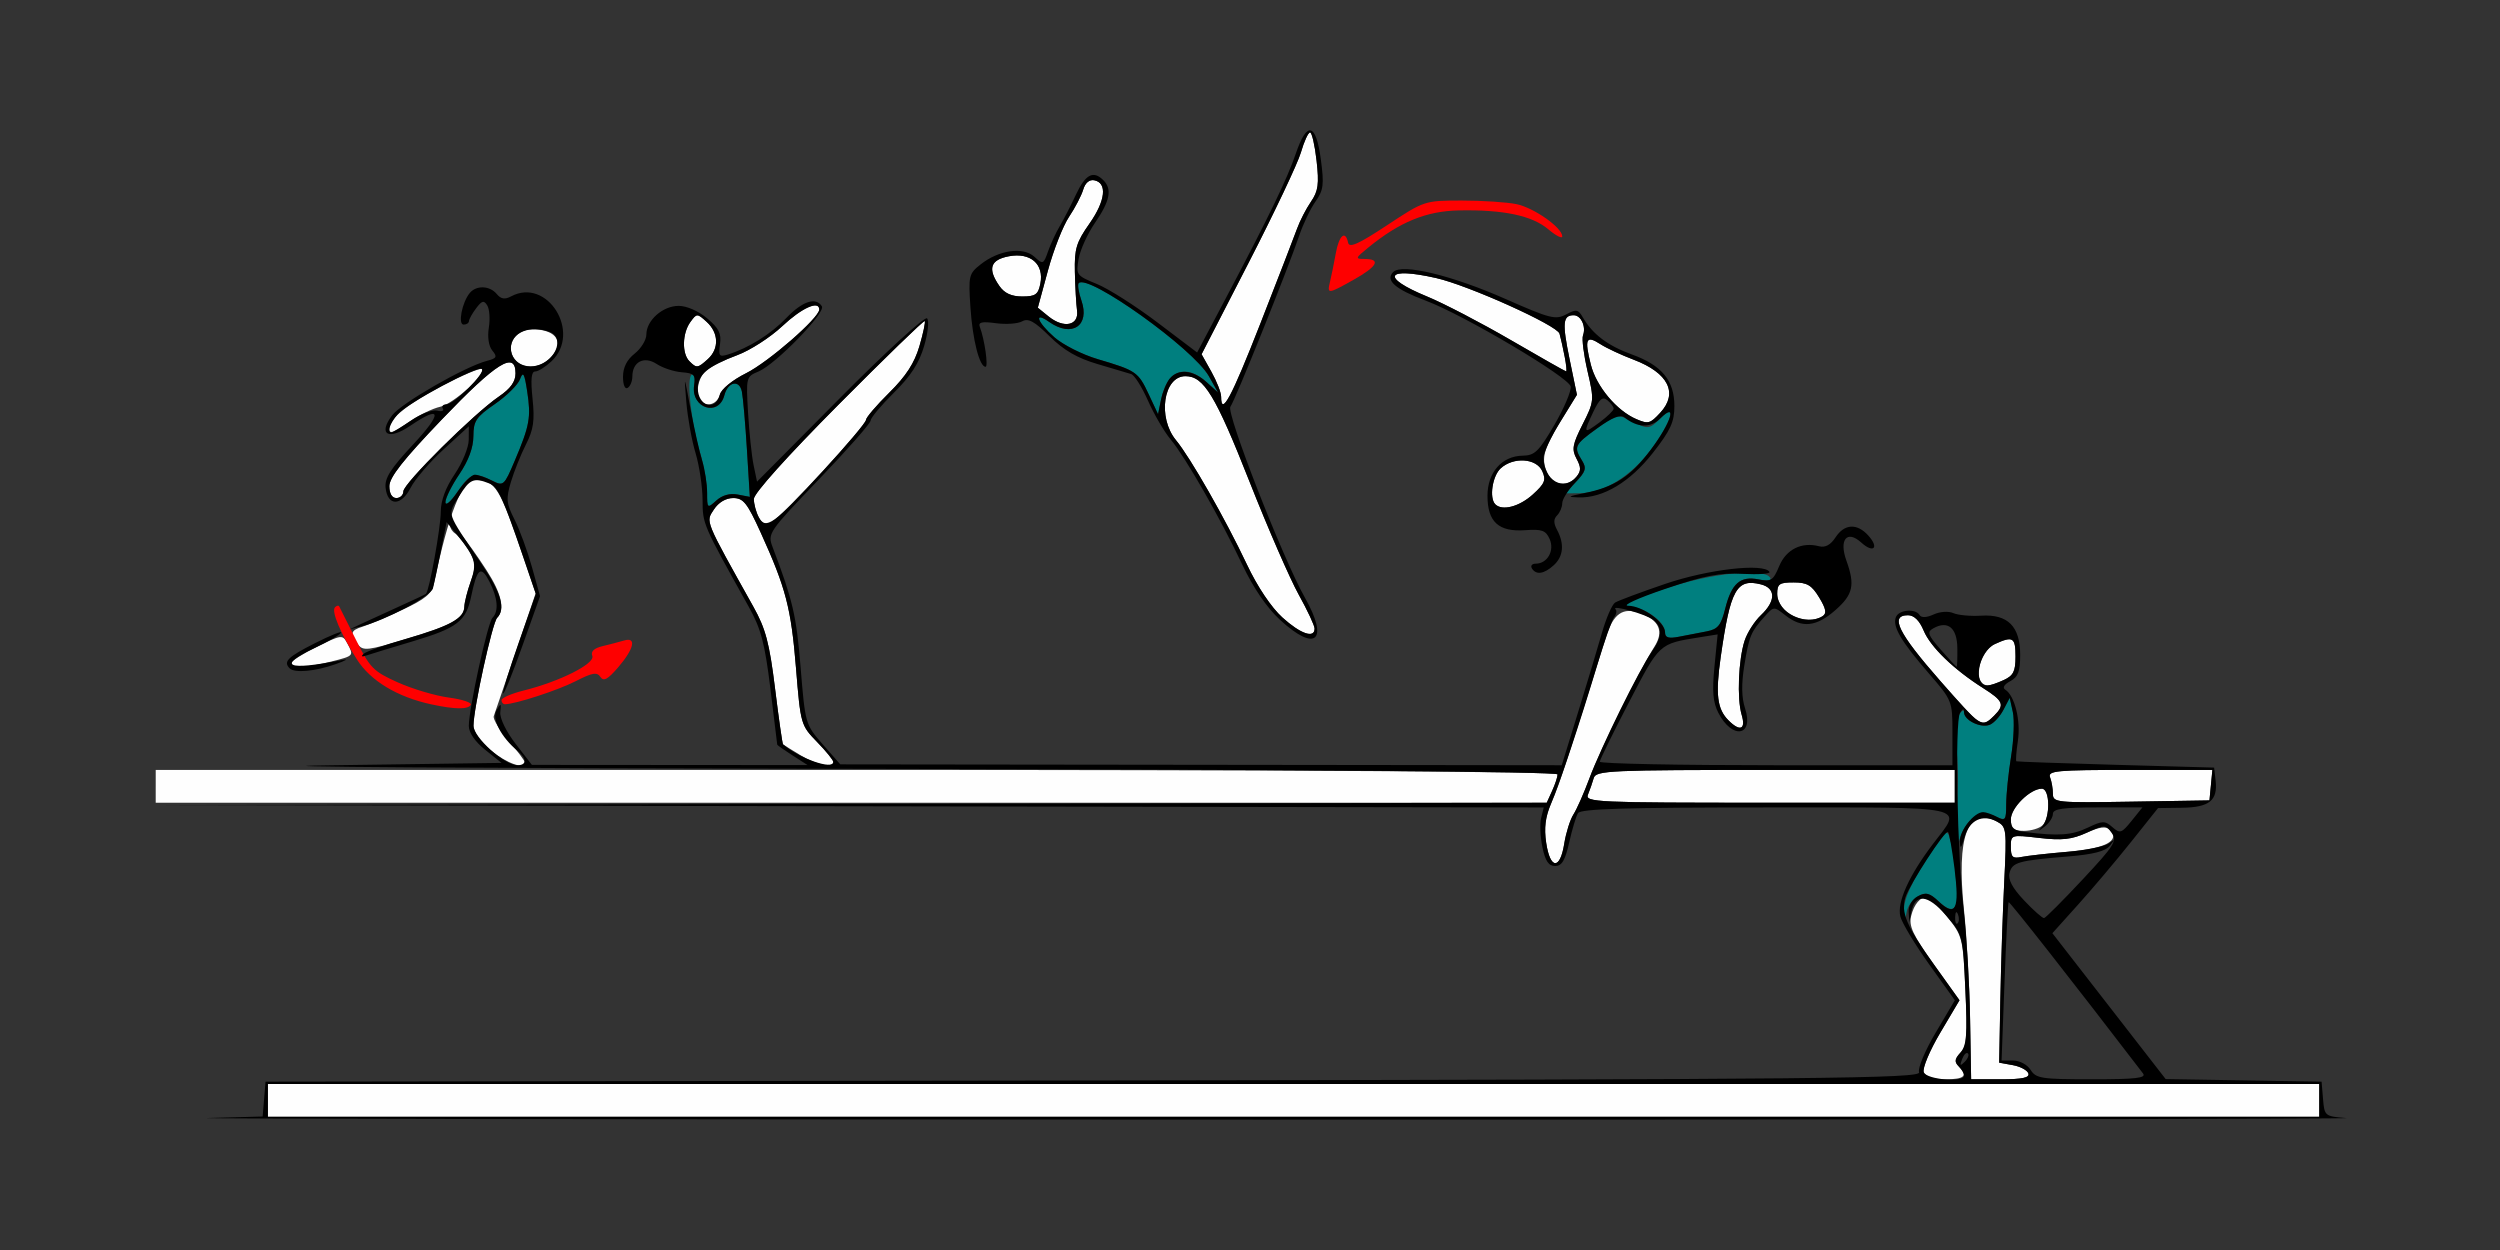 <?xml version="1.0" encoding="UTF-8" standalone="no"?>
<!-- Created with Inkscape (http://www.inkscape.org/) -->

<svg
   xmlns:dc="http://purl.org/dc/elements/1.1/"
   xmlns:cc="http://creativecommons.org/ns#"
   xmlns:rdf="http://www.w3.org/1999/02/22-rdf-syntax-ns#"
   xmlns:svg="http://www.w3.org/2000/svg"
   xmlns="http://www.w3.org/2000/svg"
   xmlns:sodipodi="http://sodipodi.sourceforge.net/DTD/sodipodi-0.dtd"
   xmlns:inkscape="http://www.inkscape.org/namespaces/inkscape"
   id="svg3426"
   version="1.1"
   inkscape:version="0.91 r13725"
   width="500"
   height="250"
   viewBox="0 0 500 250"
   sodipodi:docname="bb910802.svg">
  <rect x="0" y="0" width="500" height="250" fill="#333333" stroke="none"/>
  <defs
     id="defs3430" />
  <sodipodi:namedview
     pagecolor="#ffffff"
     bordercolor="#666666"
     borderopacity="1"
     objecttolerance="10"
     gridtolerance="10"
     guidetolerance="10"
     inkscape:pageopacity="0"
     inkscape:pageshadow="2"
     inkscape:window-width="1635"
     inkscape:window-height="856"
     id="namedview3428"
     showgrid="false"
     inkscape:zoom="1.8915106"
     inkscape:cx="196.38394"
     inkscape:cy="179.52415"
     inkscape:window-x="0"
     inkscape:window-y="0"
     inkscape:window-maximized="0"
     inkscape:current-layer="svg3426" />
  <g
     id="g3436"
     transform="translate(19.928,13.36)">
    <path
       style="fill:#fefefe"
       d="m 33.645,206.719 0,-3.281 205.14,0 205.14,0 0,3.281 0,3.281 -205.14,0 -205.14,0 0,-3.281 z M 364.821,201.087 c -0.298,-0.779 1.184,-4.325 3.305,-7.906 l 3.845,-6.493 -5.139,-7.186 c -4.195,-5.866 -5.028,-7.643 -4.533,-9.672 0.571,-2.342 1.848,-3.846 3.293,-3.879 0.351,-0.008 2.083,1.779 3.848,3.97 3.151,3.911 3.219,4.186 3.718,14.882 0.431,9.249 0.279,11.127 -1.005,12.415 -1.182,1.185 -1.266,1.765 -0.385,2.649 1.942,1.948 1.256,2.632 -2.639,2.632 -2.495,0 -3.95,-0.477 -4.308,-1.413 z m 9.277,-10.542 c -0.11,-6.573 -0.665,-16.439 -1.233,-21.923 -1.53,-14.768 0.737,-20.818 6.616,-17.662 1.897,1.018 1.959,1.535 1.44,12.005 -0.298,6.018 -0.648,16.627 -0.778,23.576 l -0.236,12.635 2.727,0.49 c 1.5,0.269 2.902,1.017 3.115,1.661 0.284,0.855 -1.21,1.171 -5.53,1.17 l -5.919,-0.002 -0.2,-11.951 z m -84.794,-35.366 c -0.467,-3.126 -0.179,-5.218 1.131,-8.203 1.509,-3.441 3.27,-8.792 10.858,-33.003 1.438,-4.588 3.352,-5.929 6.738,-4.718 3.909,1.397 4.884,3.66 2.91,6.751 -2.962,4.637 -10.946,20.811 -12.982,26.296 -1.093,2.945 -2.532,6.198 -3.197,7.23 -0.666,1.031 -1.496,3.668 -1.844,5.859 -0.837,5.261 -2.813,5.145 -3.614,-0.211 z m 92.938,0.84 c 0,-2.451 0.007,-2.453 5.696,-1.791 4.497,0.524 6.471,0.313 9.377,-1.002 2.725,-1.233 3.954,-1.391 4.732,-0.611 2.146,2.153 -0.964,3.775 -8.408,4.387 -3.955,0.325 -8.137,0.789 -9.293,1.03 -1.757,0.367 -2.103,0.036 -2.103,-2.014 z m 0,-5.483 c 0,-2.343 3.843,-6.162 6.201,-6.162 1.612,0 1.733,5.729 0.154,7.312 -0.617,0.619 -2.299,1.125 -3.738,1.125 -2.147,0 -2.617,-0.408 -2.617,-2.276 z m -371.028,-6.631 0,-3.281 140.187,0 c 88.22,0 140.187,0.331 140.187,0.893 0,0.491 -0.488,1.968 -1.085,3.281 l -1.085,2.388 -139.102,0 -139.102,0 0,-3.281 z m 286.455,1.641 c 0.37,-0.902 0.885,-2.379 1.144,-3.281 0.437,-1.526 2.981,-1.641 36.343,-1.641 l 35.872,0 0,3.281 0,3.281 -37.016,0 c -34.887,0 -36.977,-0.094 -36.343,-1.641 z m 92.985,-0.135 c 0,-1.002 -0.255,-2.488 -0.567,-3.304 -0.504,-1.318 1.272,-1.483 15.947,-1.483 l 16.514,0 -0.293,3.047 -0.293,3.047 -15.654,0.257 c -14.964,0.246 -15.654,0.177 -15.654,-1.564 z M 78.271,136.753 c -2.158,-1.768 -3.505,-3.68 -3.505,-4.975 0,-3.391 3.774,-20.601 4.731,-21.574 1.613,-1.64 0.9,-4.844 -2.111,-9.496 C 73.537,94.762 70.093,90.532 70.093,91.748 c 0,0.525 0.455,1.236 1.01,1.58 0.556,0.345 1.761,1.865 2.679,3.379 1.472,2.428 1.523,3.162 0.433,6.226 -0.68,1.91 -1.255,4.16 -1.277,4.999 -0.065,2.427 -2.197,3.626 -11.455,6.444 -7.874,2.396 -8.788,2.502 -9.848,1.141 -1.648,-2.117 -1.468,-2.799 0.935,-3.538 1.157,-0.356 4.725,-1.866 7.929,-3.356 4.636,-2.155 5.935,-3.233 6.361,-5.275 2.897,-13.904 5.677,-20.935 8.216,-20.782 4.177,0.252 4.81,1.277 9.755,15.793 l 2.368,6.953 -4.003,11.797 c -2.202,6.489 -4.169,12.236 -4.372,12.772 -0.203,0.536 1.114,2.712 2.927,4.837 1.813,2.124 3.295,4.111 3.295,4.416 0,1.469 -3.637,0.191 -6.776,-2.381 z m 61.916,0.948 c -1.799,-1.089 -3.379,-2.074 -3.511,-2.19 -0.132,-0.116 -0.851,-5.158 -1.599,-11.205 -1.125,-9.098 -1.873,-11.913 -4.334,-16.322 -9.82,-17.589 -9.547,-16.917 -7.907,-19.428 0.944,-1.445 2.39,-2.306 3.874,-2.306 2.036,0 2.808,0.968 5.51,6.915 5.04,11.094 6.074,15.07 7.055,27.116 0.914,11.221 0.97,11.419 4.19,14.726 1.795,1.844 3.264,3.651 3.264,4.016 0,1.298 -3.321,0.627 -6.542,-1.323 z m 185.582,-6.985 c -2.27,-2.277 -2.625,-5.173 -1.554,-12.692 1.918,-13.474 3.17,-15.736 8.03,-14.513 3.01,0.758 3.02,3.329 0.025,6.151 -1.27,1.197 -2.739,3.485 -3.265,5.085 -1.252,3.813 -1.566,11.613 -0.599,14.862 0.872,2.929 -0.322,3.43 -2.638,1.106 z m 49.456,-0.183 c -0.519,-0.379 -3.719,-3.853 -7.111,-7.72 -8.428,-9.607 -10.155,-13.125 -6.444,-13.125 1.213,0 2.299,1.061 3.132,3.062 1.372,3.295 6.013,7.784 11.902,11.513 4.055,2.568 4.365,3.344 2.201,5.515 -1.63,1.635 -2.29,1.771 -3.68,0.756 z m 0.929,-7.743 c -1.167,-1.894 0.569,-6.279 2.908,-7.348 3.609,-1.65 4.116,-1.338 4.116,2.533 0,2.947 -0.431,3.797 -2.38,4.688 -2.928,1.338 -3.881,1.364 -4.643,0.128 z M 38.318,119.258 c 0,-0.408 2.303,-1.875 5.118,-3.26 4.947,-2.434 5.15,-2.458 6.075,-0.726 1.36,2.548 1.381,2.523 -3.196,3.679 -4.867,1.229 -7.997,1.349 -7.997,0.307 z m 198.225,-9.128 c -2.211,-2.003 -4.999,-6.162 -7.071,-10.547 C 225.144,90.427 218.14,78.143 215.281,74.694 211.53,70.168 212.745,61.875 217.16,61.875 c 3.682,0 6.001,3.82 12.842,21.155 3.649,9.248 8.065,19.385 9.812,22.529 1.747,3.143 3.177,6.202 3.177,6.797 0,2.045 -2.804,1.077 -6.448,-2.226 z m 101.049,-0.964 c -1.183,-0.831 -2.077,-2.446 -2.077,-3.75 0,-1.995 0.424,-2.291 3.285,-2.291 2.696,0 3.612,0.54 5.11,3.01 1.374,2.266 1.544,3.19 0.687,3.736 -1.826,1.164 -4.766,0.868 -7.005,-0.705 z M 131.815,90.074 c -0.536,-1.004 -0.974,-2.645 -0.974,-3.646 0,-1.108 6.623,-8.485 16.932,-18.858 9.313,-9.371 17.073,-16.896 17.246,-16.723 0.173,0.173 -0.305,2.432 -1.061,5.02 -0.989,3.385 -2.682,5.996 -6.031,9.306 -2.561,2.53 -4.656,4.983 -4.656,5.45 0,1.155 -16.683,19.236 -18.795,20.37 -1.297,0.696 -1.912,0.484 -2.661,-0.92 z M 279.128,87.5 c -1.248,-1.252 -0.579,-5.686 1.086,-7.198 2.562,-2.326 7.14,-2.018 8.305,0.558 0.81,1.79 0.523,2.5 -1.895,4.688 -2.695,2.439 -6.122,3.332 -7.497,1.953 z M 57.944,83.87 c 0,-1.757 2.752,-5.255 10.514,-13.359 10.898,-11.38 14.72,-13.769 14.72,-9.2 0,1.67 -0.987,3.045 -3.337,4.647 -4.984,3.398 -19.093,17.397 -19.093,18.945 0,0.741 -0.631,1.348 -1.402,1.348 -0.878,0 -1.402,-0.889 -1.402,-2.38 z M 289.753,81.624 c -1.578,-2.959 -1.147,-4.889 2.369,-10.604 l 3.337,-5.423 -1.466,-7.11 c -1.501,-7.281 -1.359,-8.801 0.823,-8.801 1.469,0 2.521,2.293 1.854,4.039 -0.258,0.674 0.152,3.899 0.912,7.165 1.355,5.826 1.336,6.028 -0.988,10.63 -2.034,4.026 -2.205,4.999 -1.209,6.866 0.928,1.74 0.923,2.462 -0.029,3.613 -1.645,1.988 -4.44,1.8 -5.601,-0.375 z M 57.944,72.291 c 0,-1.936 3.733,-4.931 10.631,-8.529 4.048,-2.111 7.594,-3.604 7.88,-3.318 0.956,0.959 -5.676,6.962 -8.341,7.549 -1.447,0.319 -4.136,1.604 -5.975,2.856 -3.672,2.5 -4.195,2.68 -4.195,1.442 z M 307.375,70.481 c -3.948,-1.673 -8.045,-6.563 -9.134,-10.902 -1.313,-5.233 -0.958,-5.97 1.964,-4.077 1.173,0.76 4.152,2.149 6.62,3.086 6.926,2.629 8.943,6.675 5.288,10.61 -2.028,2.183 -2.385,2.28 -4.739,1.283 z M 120.249,66.875 c -1.195,-1.199 -0.611,-4.72 1.012,-6.102 0.9,-0.766 3.726,-2.168 6.282,-3.115 2.556,-0.947 6.595,-3.55 8.975,-5.784 3.913,-3.672 7.406,-5.241 7.406,-3.327 0,1.655 -10.144,10.493 -14.599,12.719 -2.795,1.397 -4.994,3.191 -5.286,4.312 -0.486,1.865 -2.528,2.563 -3.791,1.296 z m 104.05,-0.888 c 0,-0.832 -0.88,-3.085 -1.957,-5.005 l -1.957,-3.492 9.357,-18.198 c 5.146,-10.009 9.878,-19.991 10.516,-22.182 0.637,-2.191 1.459,-3.984 1.825,-3.984 0.366,0 0.952,2.541 1.303,5.646 0.528,4.684 0.338,6.081 -1.118,8.203 -0.965,1.406 -2.211,3.823 -2.769,5.37 -0.558,1.547 -3.862,10.09 -7.343,18.984 -5.807,14.84 -7.857,18.664 -7.857,14.659 z M 282.243,54.661 c -5.911,-3.435 -13.457,-7.362 -16.768,-8.726 -9.358,-3.855 -8.314,-5.979 1.814,-3.689 6.463,1.462 24.229,9.467 24.687,11.125 0.812,2.936 1.622,7.565 1.322,7.55 -0.169,-0.008 -5.144,-2.826 -11.056,-6.261 z M 83.364,58.875 C 80.866,56.368 82.804,52.5 86.559,52.5 c 5.028,0 6.658,2.919 3.321,5.948 -2.008,1.823 -4.933,2.014 -6.515,0.427 z m 34.579,0 c -1.518,-1.523 -1.416,-5.613 0.196,-7.824 1.293,-1.774 1.354,-1.774 3.271,-0.034 2.409,2.187 2.514,5.371 0.244,7.431 -2.04,1.852 -2.264,1.878 -3.711,0.427 z m 71.827,-8.958 -2.135,-1.734 2.027,-7.451 c 1.115,-4.098 3.013,-8.928 4.22,-10.732 1.206,-1.805 2.481,-4.254 2.833,-5.444 0.397,-1.341 1.231,-2.05 2.196,-1.865 2.658,0.508 2.273,4.086 -0.93,8.645 -2.651,3.772 -3.041,5.063 -2.936,9.71 0.067,2.948 0.262,6.415 0.435,7.704 0.404,3.015 -2.663,3.642 -5.71,1.167 z m -9.811,-6.063 c -2.42,-3.465 -1.847,-5.258 1.903,-5.963 4.311,-0.811 7.053,1.576 6.281,5.469 -0.435,2.193 -0.976,2.578 -3.621,2.578 -2.153,0 -3.556,-0.64 -4.564,-2.084 z"
       id="path3446"
       inkscape:connector-curvature="0" />
    <path
       style="fill:#007f7f"
       d="m 360.875,168.938 c -0.145,-2.449 1.646,-6.26 5.807,-12.36 2.775,-4.068 2.886,-4.128 3.437,-1.875 0.903,3.693 2.021,-11.455 1.311,-17.754 -0.381,-3.383 -0.23,-6.148 0.397,-7.229 0.558,-0.963 1.027,-1.239 1.043,-0.612 0.04,1.59 3.327,3.19 5.129,2.497 0.824,-0.317 2.065,-1.662 2.758,-2.989 l 1.26,-2.412 0.624,2.85 c 0.343,1.568 0.187,5.551 -0.347,8.852 -0.534,3.301 -0.974,7.574 -0.978,9.497 -0.007,3.338 -0.107,3.45 -2.225,2.482 -5.024,-2.296 -8.82,4.298 -7.743,13.45 0.62,5.267 -0.537,6.419 -3.571,3.56 -1.765,-1.664 -2.538,-1.861 -4.071,-1.038 -1.041,0.559 -2.074,1.966 -2.297,3.127 l -0.405,2.111 -0.127,-2.156 z m -47.791,-55.827 c 0,-2.332 -4.797,-5.493 -7.689,-5.067 -4.155,0.612 -2.3,-0.288 7.428,-3.602 9.243,-3.149 20.03,-4.299 21.281,-2.268 0.353,0.573 -0.513,0.706 -2.279,0.352 -3.699,-0.742 -5.436,0.768 -6.708,5.834 -0.847,3.375 -1.456,4.12 -3.719,4.557 -1.488,0.287 -3.968,0.766 -5.51,1.065 -2.114,0.41 -2.804,0.196 -2.804,-0.869 z M 69.159,87.077 c 0,-0.816 1.254,-3.339 2.787,-5.608 1.833,-2.714 2.793,-5.313 2.804,-7.596 0.015,-3.058 0.524,-3.821 4.285,-6.416 2.348,-1.62 4.612,-3.855 5.032,-4.967 0.631,-1.671 0.882,-1.248 1.447,2.44 0.792,5.171 0.499,6.8 -2.487,13.845 -2.132,5.029 -2.265,5.146 -4.527,3.998 -3.534,-1.794 -4.397,-1.511 -6.97,2.288 -1.314,1.94 -2.37,2.838 -2.37,2.016 z m 52.336,-1.939 c 0,-1.803 -0.622,-5.349 -1.381,-7.88 -1.833,-6.107 -2.796,-15 -1.699,-15.681 0.49,-0.304 0.707,0.591 0.495,2.041 -0.68,4.65 4.868,6.549 6.037,2.067 0.706,-2.709 2.993,-3.186 3.498,-0.73 0.235,1.142 0.69,6.348 1.011,11.568 l 0.584,9.492 -2.436,-0.467 c -1.555,-0.298 -3.1,0.136 -4.272,1.2 -1.792,1.627 -1.836,1.588 -1.836,-1.61 z m 173.869,-2.209 c 1.886,-2.014 2.056,-2.666 1.097,-4.206 -1.693,-2.72 -1.494,-3.147 2.979,-6.369 3.91,-2.817 4.246,-2.895 6.776,-1.571 3.422,1.79 3.701,1.768 5.933,-0.471 3.513,-3.524 2.151,0.862 -1.967,6.333 -4.054,5.386 -9.391,8.61 -14.317,8.647 l -2.733,0.021 2.232,-2.383 z M 209.812,65.493 c -2.097,-4.475 -2.474,-4.734 -10.222,-7.029 -3.053,-0.904 -6.943,-2.871 -8.645,-4.37 -3.474,-3.059 -4.222,-5.305 -1.018,-3.053 4.522,3.177 8.177,0.734 6.428,-4.298 -0.57,-1.641 -0.813,-3.209 -0.539,-3.483 1.907,-1.913 22.928,13.121 26.028,18.616 l 1.851,3.281 -2.329,-2.109 c -4.174,-3.781 -7.903,-2.317 -9.104,3.573 L 211.68,69.479 209.812,65.493 Z"
       id="path3442"
       inkscape:connector-curvature="0" />
    <path
       style="fill:#fe0000"
       d="m 66.355,127.516 c -6.849,-1.479 -12.193,-4.707 -14.912,-9.008 -3.284,-5.195 -5.149,-9.635 -4.373,-10.413 0.326,-0.327 0.698,-0.419 0.827,-0.204 0.129,0.215 1.621,3.19 3.318,6.612 2.84,5.729 3.505,6.41 8.411,8.613 2.93,1.316 7.527,2.683 10.216,3.038 2.689,0.355 4.662,1.014 4.384,1.465 -0.58,0.942 -3.191,0.908 -7.871,-0.103 z m 14.019,-0.842 c 0,-0.454 1.998,-1.324 4.439,-1.932 7.222,-1.798 14.312,-5.371 13.721,-6.915 -0.346,-0.905 0.345,-1.552 2.111,-1.975 1.444,-0.346 3.362,-0.848 4.261,-1.116 2.504,-0.746 1.99,1.639 -1.141,5.299 -2.135,2.496 -2.969,2.956 -3.612,1.99 -0.677,-1.017 -1.613,-0.857 -4.934,0.846 -3.541,1.816 -12.02,4.584 -14.145,4.617 -0.386,0.007 -0.701,-0.361 -0.701,-0.815 z M 246.097,42.891 c 0.278,-1.16 0.791,-3.691 1.14,-5.625 0.649,-3.592 1.919,-4.662 2.461,-2.074 0.229,1.095 2.1,0.254 7.779,-3.498 7.45,-4.922 7.503,-4.939 14.953,-4.944 4.112,-0.003 9.041,0.322 10.954,0.723 3.505,0.733 9.14,4.707 9.14,6.445 0,0.516 -1.264,-0.129 -2.808,-1.433 -3.239,-2.734 -8.992,-3.943 -17.898,-3.762 -6.511,0.133 -11.82,2.311 -18.079,7.418 -2.654,2.165 -2.691,2.288 -0.701,2.293 3.291,0.007 2.489,1.503 -2.221,4.143 -5.254,2.946 -5.352,2.952 -4.72,0.315 z"
       id="path3440"
       inkscape:connector-curvature="0" />
    <path
       style="fill:#000000"
       d="m 21.674,210.238 10.927,-0.296 0.288,-3.486 0.288,-3.486 165.624,-0.237 c 146.987,-0.21 165.563,-0.396 165.084,-1.647 -0.297,-0.776 1.19,-4.331 3.306,-7.903 l 3.845,-6.493 -5.155,-7.208 c -2.835,-3.964 -5.419,-8.263 -5.742,-9.554 -0.704,-2.814 1.718,-8.187 6.558,-14.545 5.889,-7.737 8.1,-7.258 -33.465,-7.258 -27.902,0 -37.031,0.277 -37.562,1.138 -0.386,0.626 -1.178,3.263 -1.761,5.859 -0.812,3.618 -1.47,4.721 -2.817,4.721 -1.296,0 -1.961,-0.983 -2.538,-3.75 -0.43,-2.062 -0.546,-4.698 -0.258,-5.856 l 0.523,-2.106 -139.036,-0.241 -139.036,-0.241 139.336,-0.231 139.336,-0.231 1.085,-2.388 c 0.597,-1.313 1.085,-2.79 1.085,-3.281 0,-0.561 -52.204,-0.974 -140.421,-1.111 -77.231,-0.119 -124.754,-0.436 -105.607,-0.703 l 34.814,-0.486 -3.272,-2.618 c -2.033,-1.627 -3.272,-3.434 -3.272,-4.773 0,-3.43 3.766,-20.644 4.731,-21.625 1.298,-1.32 1.067,-3.989 -0.633,-7.285 -1.689,-3.276 -2.459,-2.636 -3.628,3.02 -1.022,4.944 -2.786,6.305 -11.581,8.936 -4.427,1.324 -8.679,2.623 -9.45,2.885 -0.878,0.299 -1.053,0.163 -0.467,-0.366 0.514,-0.464 4.299,-1.8 8.411,-2.97 8.619,-2.452 11.665,-4.115 11.723,-6.397 0.023,-0.89 0.589,-3.158 1.259,-5.039 1.314,-3.691 0.954,-4.93 -2.737,-9.407 l -2.073,-2.514 -1.145,5.795 c -0.63,3.187 -1.342,6.539 -1.583,7.449 -0.42,1.585 -9.443,6.38 -14.322,7.611 l -2.336,0.589 2.336,-1.109 c 1.285,-0.61 4.65,-2.152 7.477,-3.427 2.827,-1.275 5.273,-2.424 5.436,-2.553 0.663,-0.525 2.975,-13.312 2.975,-16.452 0,-2.198 0.972,-4.814 2.787,-7.5 1.533,-2.269 2.794,-5.349 2.804,-6.845 l 0.017,-2.719 -5.028,4.594 c -2.765,2.527 -5.741,5.99 -6.612,7.697 -1.891,3.702 -4.575,3.717 -5.002,0.028 -0.225,-1.944 0.957,-3.813 5.481,-8.664 5.952,-6.382 5.725,-8.033 -0.519,-3.782 -4.403,2.997 -6.54,1.797 -3.669,-2.061 1.815,-2.439 14.606,-9.786 19.007,-10.917 1.922,-0.494 2.077,-0.797 1.047,-2.042 -0.729,-0.881 -1.009,-2.701 -0.705,-4.581 0.278,-1.716 0.138,-3.714 -0.309,-4.441 -0.669,-1.086 -1.065,-0.988 -2.223,0.549 -0.775,1.029 -1.422,2.187 -1.439,2.574 -0.016,0.387 -0.496,0.703 -1.066,0.703 -1.188,0 -0.326,-4.447 1.225,-6.323 1.316,-1.59 3.999,-1.486 5.402,0.209 0.833,1.007 1.615,1.135 2.857,0.469 7.247,-3.891 14.175,7.238 8.081,12.981 -1.19,1.121 -2.655,2.038 -3.257,2.038 -0.775,0 -0.928,1.587 -0.527,5.439 0.456,4.375 0.199,6.163 -1.312,9.141 -1.033,2.036 -2.391,5.423 -3.018,7.527 -1.002,3.366 -0.916,4.265 0.723,7.5 1.024,2.021 2.592,6.297 3.485,9.501 l 1.623,5.826 -3.517,9.901 c -1.934,5.446 -3.672,9.746 -3.861,9.556 -0.189,-0.19 1.205,-4.742 3.098,-10.116 l 3.443,-9.77 -2.389,-7.018 C 80.689,86.196 79.689,84.02 77.907,83.318 74.816,82.098 74.02,82.442 71.878,85.919 c -2.369,3.845 -2.744,2.722 4.524,13.541 3.909,5.819 4.822,8.988 3.096,10.743 -0.959,0.975 -4.731,18.186 -4.731,21.586 0,2.315 6.206,7.898 8.779,7.898 1.901,0 1.926,-1.292 0.056,-2.849 -3.322,-2.766 -5.233,-6.451 -4.228,-8.153 0.872,-1.477 0.953,-1.433 0.755,0.406 -0.127,1.183 1.171,3.862 3.049,6.293 l 3.271,4.233 27.57,0.02 27.57,0.02 -3.037,-1.951 c -1.671,-1.073 -3.037,-2.031 -3.037,-2.129 0,-0.098 -0.615,-5.147 -1.366,-11.221 -1.131,-9.142 -1.877,-11.96 -4.337,-16.371 -9.242,-16.568 -9.207,-16.488 -9.229,-21.351 -0.012,-2.625 -0.643,-6.844 -1.403,-9.375 -0.76,-2.531 -1.591,-7.133 -1.847,-10.227 -0.462,-5.581 -0.455,-5.569 0.849,1.406 0.723,3.867 1.764,8.505 2.314,10.306 0.55,1.801 0.999,4.714 0.999,6.473 0,3.12 0.045,3.158 1.836,1.531 1.172,-1.064 2.717,-1.498 4.272,-1.2 l 2.436,0.467 -0.584,-9.492 c -0.321,-5.221 -0.776,-10.426 -1.011,-11.568 -0.505,-2.456 -2.792,-1.979 -3.498,0.73 -1.142,4.381 -6.72,2.602 -6.057,-1.931 0.313,-2.142 0.006,-2.473 -2.468,-2.662 -1.554,-0.119 -3.811,-0.863 -5.014,-1.654 -2.516,-1.654 -4.866,-0.448 -4.866,2.497 0,0.938 -0.421,1.966 -0.935,2.284 -0.543,0.337 -0.935,-0.593 -0.935,-2.22 0,-1.87 0.776,-3.412 2.336,-4.643 1.285,-1.014 2.336,-2.732 2.336,-3.818 0,-2.824 3.278,-5.724 6.47,-5.724 1.596,0 3.963,1.039 5.691,2.498 2.337,1.973 2.877,3.059 2.568,5.168 -0.343,2.343 -0.152,2.597 1.552,2.07 4.12,-1.275 8.614,-4.082 11.706,-7.31 3.23,-3.373 5.931,-4.258 7.117,-2.333 0.79,1.281 -9.268,11.616 -12.687,13.037 -2.466,1.025 -2.497,1.147 -2.079,8.252 0.234,3.966 0.733,8.688 1.109,10.493 l 0.684,3.281 16.6,-16.732 c 9.23,-9.303 16.956,-16.375 17.402,-15.928 0.446,0.447 0.188,2.904 -0.581,5.534 -0.997,3.411 -2.68,6.012 -6.038,9.33 -2.561,2.53 -4.658,5.038 -4.66,5.573 -0.002,0.535 -4.652,5.824 -10.334,11.754 -10.143,10.586 -10.31,10.832 -9.261,13.594 4.039,10.633 4.747,13.677 5.591,24.044 0.919,11.287 0.956,11.413 4.43,15.377 l 3.503,3.997 72.144,0.088 72.144,0.088 3.255,-10.547 c 1.79,-5.801 3.944,-12.965 4.786,-15.92 0.842,-2.955 2.029,-5.686 2.638,-6.068 0.609,-0.382 5.102,-2.06 9.985,-3.728 8.566,-2.926 19.764,-4.217 20.887,-2.408 0.24,0.387 -2.16,0.566 -5.333,0.399 -4.669,-0.247 -7.637,0.329 -15.568,3.019 -5.389,1.828 -8.699,3.336 -7.355,3.352 2.862,0.033 7.369,3.291 7.369,5.327 0,1.065 0.689,1.279 2.804,0.869 1.542,-0.299 4.021,-0.778 5.51,-1.065 2.263,-0.436 2.872,-1.182 3.719,-4.557 1.266,-5.042 3.013,-6.575 6.659,-5.844 2.516,0.505 2.935,0.236 4.142,-2.662 1.395,-3.349 4.481,-4.882 7.98,-3.964 1.217,0.319 2.293,-0.262 3.278,-1.77 1.788,-2.738 4.301,-2.877 6.569,-0.364 2.219,2.46 1.032,3.615 -1.423,1.386 -2.839,-2.577 -4.484,-0.588 -2.975,3.598 1.771,4.913 1.356,6.798 -2.181,9.914 -3.815,3.36 -6.697,3.669 -9.991,1.069 -2.329,-1.837 -2.335,-1.837 -4.193,0.234 -2.747,3.064 -3.083,3.875 -4.047,9.795 -0.6,3.686 -0.553,6.4 0.148,8.537 1.833,5.591 -2.538,6.344 -5.335,0.919 -1.082,-2.099 -1.268,-4.287 -0.783,-9.221 l 0.636,-6.469 -3.622,0.581 c -8.139,1.306 -7.951,1.133 -14.109,12.988 -3.198,6.157 -5.827,11.511 -5.841,11.897 -0.014,0.387 15.85,0.703 35.254,0.702 l 35.28,-9.3e-4 0,-6.453 c 0,-6.414 -0.029,-6.487 -4.757,-11.952 -5.549,-6.415 -7.267,-9.348 -6.56,-11.197 0.576,-1.505 3.904,-1.807 4.752,-0.431 0.35,0.568 1.388,0.522 2.799,-0.123 1.272,-0.581 2.978,-0.698 3.939,-0.271 0.932,0.415 3.448,0.647 5.589,0.514 5.328,-0.329 7.788,2.15 7.788,7.851 0,3.315 -0.415,4.409 -1.995,5.257 -1.216,0.653 -1.604,1.314 -0.993,1.693 1.887,1.17 3.131,6.175 2.532,10.193 -0.326,2.191 -0.462,4.051 -0.302,4.133 0.16,0.082 9.123,0.398 19.917,0.703 l 19.626,0.554 0.301,2.635 c 0.451,3.949 -1.263,5.325 -6.724,5.398 l -4.792,0.064 -5.368,6.733 c -2.952,3.703 -7.707,9.334 -10.566,12.513 l -5.198,5.78 11.329,14.588 11.329,14.588 15.592,0.257 15.592,0.257 0.287,3.466 c 0.282,3.406 0.364,3.473 4.673,3.815 2.412,0.192 -95.287,0.334 -217.11,0.316 -121.822,-0.018 -216.578,-0.166 -210.569,-0.329 z m 422.251,-3.519 0,-3.281 -205.14,0 -205.14,0 0,3.281 0,3.281 205.14,0 205.14,0 0,-3.281 z M 372.897,201.75 c 0,-0.412 -0.495,-1.246 -1.099,-1.853 -0.843,-0.845 -0.756,-1.491 0.371,-2.766 1.224,-1.385 1.387,-3.488 0.973,-12.583 -0.497,-10.915 -0.498,-10.922 -3.875,-14.836 -3.634,-4.212 -6.196,-4.452 -6.935,-0.649 l -0.395,2.03 -0.127,-2.076 c -0.076,-1.239 0.662,-2.5 1.83,-3.127 1.62,-0.87 2.347,-0.684 4.218,1.08 3.354,3.161 4.139,1.508 3.123,-6.572 -0.48,-3.82 -1.065,-7.138 -1.299,-7.373 -0.521,-0.523 -7.705,10.504 -8.518,13.074 -0.954,3.016 0.21,5.774 5.652,13.382 l 5.155,7.208 -3.845,6.493 c -2.121,3.581 -3.603,7.126 -3.305,7.906 0.568,1.485 8.076,2.101 8.076,0.663 z m 12.851,-0.422 c -0.214,-0.645 -1.616,-1.392 -3.115,-1.661 l -2.727,-0.49 0.236,-12.635 c 0.13,-6.949 0.48,-17.559 0.778,-23.576 0.519,-10.47 0.457,-10.987 -1.44,-12.005 -2.901,-1.558 -5.507,-0.319 -6.489,3.084 -0.675,2.34 -0.88,2.53 -0.946,0.878 -0.086,-2.155 2.854,-5.859 4.65,-5.859 0.548,0 1.81,0.437 2.804,0.97 1.639,0.88 1.808,0.639 1.815,-2.578 0.004,-1.952 0.444,-6.249 0.978,-9.55 0.534,-3.301 0.69,-7.284 0.347,-8.852 l -0.624,-2.85 -1.26,2.412 c -0.693,1.327 -1.934,2.672 -2.758,2.989 -1.806,0.695 -5.095,-0.91 -5.115,-2.497 -0.01,-0.814 -0.239,-0.784 -0.8,0.104 -1.063,1.681 -0.567,28.492 0.731,39.538 0.576,4.898 1.145,14.495 1.266,21.326 l 0.22,12.42 5.919,0.002 c 4.32,9.4e-4 5.814,-0.315 5.53,-1.17 z m 22.929,0 c -14.036,-18.326 -26.709,-34.478 -26.883,-34.263 -0.124,0.153 -0.492,7.345 -0.817,15.982 l -0.591,15.703 2.323,0 c 1.31,0 2.831,0.817 3.49,1.875 1.061,1.704 2.179,1.875 12.272,1.875 8.739,0 10.913,-0.25 10.207,-1.172 z m -35.026,-4.009 c -0.288,-0.289 -0.81,0.232 -1.161,1.156 -0.507,1.336 -0.4,1.444 0.523,0.525 0.639,-0.636 0.926,-1.392 0.638,-1.681 z m -1.985,-27.807 c -0.298,-0.748 -0.52,-0.526 -0.565,0.566 -0.041,0.988 0.18,1.542 0.491,1.23 0.311,-0.312 0.344,-1.12 0.074,-1.797 z m 24.908,-6.953 c 6.402,-6.85 6.977,-7.768 5.838,-9.331 -1.224,-1.679 -1.382,-1.68 -5.021,-0.034 -2.986,1.351 -4.925,1.563 -9.453,1.036 -5.689,-0.662 -5.696,-0.66 -5.696,1.791 0,2.048 0.348,2.382 2.103,2.02 1.157,-0.238 5.257,-0.704 9.112,-1.035 3.855,-0.331 7.64,-1.093 8.411,-1.694 1.205,-0.939 1.23,-0.872 0.181,0.473 -0.863,1.107 -3.328,1.739 -8.411,2.156 -9.936,0.816 -11.103,1.146 -11.663,3.292 -0.339,1.299 0.564,2.996 2.926,5.501 1.878,1.993 3.675,3.578 3.993,3.523 0.318,-0.055 3.773,-3.52 7.679,-7.698 z m -103.656,-7.168 c 0.349,-2.191 1.179,-4.828 1.844,-5.859 0.666,-1.031 2.106,-4.288 3.2,-7.236 2.329,-6.275 9.906,-21.665 12.434,-25.252 2.11,-2.995 2.221,-4.862 0.378,-6.396 -1.356,-1.129 -8.621,-3.174 -7.585,-2.136 0.293,0.294 0.165,0.996 -0.284,1.559 -0.45,0.563 -1.956,4.821 -3.348,9.461 -3.514,11.72 -7.512,23.703 -9.33,27.97 -1.079,2.531 -1.349,4.819 -0.913,7.734 0.793,5.305 2.772,5.391 3.605,0.155 z m 104.693,-3.211 c 2.971,-1.421 3.439,-1.432 4.938,-0.115 1.521,1.336 1.834,1.235 3.83,-1.242 l 2.174,-2.698 -8.95,0 c -6.979,0 -8.95,0.284 -8.95,1.291 0,0.71 -0.736,1.85 -1.636,2.533 -1.391,1.056 -1.461,1.045 -0.467,-0.073 1.612,-1.813 1.53,-7.502 -0.108,-7.502 -2.321,0 -6.201,3.818 -6.201,6.102 0,1.798 0.573,2.288 3.037,2.594 6.517,0.811 9.172,0.619 12.331,-0.892 z m -26.583,-8.274 0,-3.281 -35.872,0 c -33.362,0 -35.905,0.115 -36.343,1.641 -0.259,0.902 -0.773,2.379 -1.144,3.281 -0.635,1.546 1.456,1.641 36.343,1.641 l 37.016,0 0,-3.281 z m 51.227,-0.234 0.293,-3.047 -16.514,0 c -14.675,0 -16.451,0.165 -15.947,1.483 0.312,0.816 0.567,2.302 0.567,3.304 0,1.741 0.69,1.81 15.654,1.564 l 15.654,-0.257 0.293,-3.047 z M 146.729,139.024 c 0,-0.365 -1.469,-2.172 -3.264,-4.016 -3.22,-3.308 -3.276,-3.505 -4.19,-14.726 -0.981,-12.047 -2.016,-16.022 -7.055,-27.116 C 129.518,87.218 128.747,86.25 126.71,86.25 c -1.484,0 -2.93,0.861 -3.874,2.306 -1.64,2.511 -1.914,1.84 7.907,19.428 2.462,4.409 3.209,7.224 4.334,16.322 0.748,6.047 1.467,11.089 1.599,11.205 3.195,2.804 10.053,5.201 10.053,3.513 z m 181.678,-9.415 c -0.968,-3.249 -0.653,-11.049 0.599,-14.862 0.525,-1.6 1.994,-3.888 3.265,-5.085 2.995,-2.823 2.985,-5.394 -0.025,-6.151 -4.86,-1.224 -6.112,1.039 -8.03,14.513 -1.07,7.52 -0.716,10.415 1.554,12.692 2.316,2.323 3.51,1.823 2.638,-1.106 z m 50.498,0.167 c 2.164,-2.17 1.854,-2.947 -2.201,-5.515 -5.889,-3.729 -10.53,-8.218 -11.902,-11.513 -0.833,-2 -1.919,-3.062 -3.132,-3.062 -3.711,0 -1.984,3.518 6.444,13.125 8.25,9.404 8.317,9.447 10.791,6.964 z m 1.892,-7.115 c 1.949,-0.891 2.38,-1.74 2.38,-4.688 0,-3.87 -0.506,-4.182 -4.116,-2.533 -3.309,1.513 -4.52,8.308 -1.481,8.308 0.46,0 1.907,-0.49 3.216,-1.088 z m -9.256,-6.42 c -0.049,-4.037 -1.907,-5.564 -4.796,-3.942 -1.32,0.741 -1.128,1.296 1.48,4.276 1.648,1.883 3.079,3.424 3.179,3.424 0.1,0 0.162,-1.691 0.137,-3.758 z m -26.945,-6.371 c 0.857,-0.546 0.687,-1.469 -0.687,-3.736 -1.498,-2.471 -2.414,-3.01 -5.11,-3.01 -2.86,0 -3.285,0.296 -3.285,2.291 0,3.766 5.743,6.584 9.082,4.455 z M 144.717,80.781 c 4.705,-5.119 8.554,-9.69 8.554,-10.157 0,-0.468 2.095,-2.92 4.656,-5.45 3.349,-3.309 5.042,-5.921 6.031,-9.306 0.756,-2.588 1.234,-4.847 1.061,-5.02 -0.173,-0.173 -7.933,7.352 -17.246,16.723 -10.309,10.373 -16.932,17.75 -16.932,18.858 0,1.001 0.438,2.642 0.974,3.646 1.405,2.634 2.985,1.496 12.902,-9.293 z m -69.683,0.796 c 0.624,0.008 2.183,0.546 3.465,1.197 2.263,1.148 2.395,1.031 4.527,-3.998 2.986,-7.044 3.279,-8.673 2.487,-13.845 -0.565,-3.689 -0.815,-4.111 -1.447,-2.44 -0.42,1.112 -2.684,3.347 -5.032,4.967 -3.761,2.596 -4.27,3.358 -4.285,6.416 -0.011,2.283 -0.97,4.882 -2.804,7.596 -1.533,2.269 -2.787,4.793 -2.787,5.608 0,0.822 1.056,-0.076 2.37,-2.016 1.304,-1.924 2.881,-3.493 3.505,-3.485 z m -14.286,3.326 c 0,-1.548 14.108,-15.547 19.093,-18.945 2.35,-1.602 3.337,-2.977 3.337,-4.647 0,-4.569 -3.821,-2.18 -14.72,9.2 -7.762,8.105 -10.514,11.602 -10.514,13.359 0,1.491 0.524,2.38 1.402,2.38 0.771,0 1.402,-0.606 1.402,-1.348 z m 1.57,-14.175 c 1.937,-1.319 4.27,-2.202 5.183,-1.962 0.913,0.24 1.425,0.053 1.137,-0.415 C 68.35,67.883 68.687,67.5 69.388,67.5 c 1.51,0 7.821,-6.3 7.068,-7.056 -0.781,-0.784 -14.996,6.869 -16.876,9.085 -1.548,1.825 -2.143,3.596 -1.21,3.596 0.234,0 2.011,-1.079 3.948,-2.398 z m 61.722,-5.148 c 0.292,-1.122 2.492,-2.916 5.286,-4.312 4.455,-2.226 14.599,-11.064 14.599,-12.719 0,-1.914 -3.493,-0.345 -7.406,3.327 -2.381,2.234 -6.42,4.837 -8.975,5.784 -5.768,2.138 -7.918,3.916 -7.918,6.55 0,3.673 3.528,4.769 4.414,1.372 z M 89.88,58.448 c 2.101,-1.907 2.217,-4.615 0.231,-5.379 -3.971,-1.529 -7.867,0.047 -7.867,3.181 0,3.627 4.603,4.952 7.637,2.198 z m 31.776,0 c 2.269,-2.06 2.164,-5.244 -0.244,-7.431 -1.917,-1.74 -1.978,-1.74 -3.271,0.034 -1.612,2.211 -1.714,6.301 -0.196,7.824 1.447,1.451 1.671,1.426 3.711,-0.427 z M 38.006,120.312 c -1.341,-1.345 -0.413,-2.267 5.077,-5.047 3.135,-1.587 5.476,-2.522 5.202,-2.078 -0.274,0.445 -2.629,1.81 -5.232,3.033 -7.794,3.662 -5.584,4.619 5.546,2.401 1.285,-0.256 0.654,0.128 -1.402,0.853 -4.089,1.442 -8.213,1.818 -9.19,0.837 z m 198.038,-9.729 c -2.625,-2.427 -5.329,-6.391 -7.515,-11.016 -4.419,-9.35 -11.353,-21.464 -14.33,-25.036 -1.289,-1.547 -3.33,-5.041 -4.535,-7.764 -1.205,-2.724 -2.716,-5.115 -3.358,-5.313 -0.642,-0.199 -3.69,-1.106 -6.774,-2.015 -4.021,-1.185 -6.718,-2.751 -9.532,-5.532 -3.04,-3.004 -4.276,-3.681 -5.484,-3.003 -0.858,0.481 -3.223,0.652 -5.257,0.378 -2.851,-0.384 -3.587,-0.209 -3.215,0.762 0.937,2.45 1.726,7.955 1.14,7.955 -1.219,0 -2.588,-5.365 -3.022,-11.839 -0.427,-6.368 -0.33,-6.775 2.042,-8.647 3.646,-2.877 8.483,-3.568 10.725,-1.533 1.742,1.581 1.843,1.542 2.752,-1.061 0.519,-1.486 1.57,-3.757 2.337,-5.046 0.766,-1.289 2.23,-4.137 3.253,-6.328 1.893,-4.055 3.466,-4.877 5.477,-2.859 1.783,1.788 1.326,4.148 -1.638,8.457 -1.517,2.206 -3.011,5.488 -3.32,7.293 -0.543,3.177 -0.427,3.336 3.65,4.997 2.316,0.943 7.776,4.413 12.133,7.71 l 7.923,5.995 5.564,-10.523 c 8.74,-16.529 12.462,-24.212 14.18,-29.273 2.225,-6.552 4.023,-6.137 4.997,1.151 0.678,5.075 0.54,6.178 -1.058,8.438 -1.011,1.43 -2.478,4.498 -3.261,6.818 -2.275,6.744 -12.91,33.188 -13.765,34.23 -0.93,1.132 10.485,30.388 14.906,38.204 4.878,8.622 2.144,11.02 -5.016,4.4 z m 6.946,1.772 c 0,-0.595 -1.43,-3.654 -3.177,-6.797 -1.747,-3.143 -6.163,-13.281 -9.812,-22.529 C 223.16,65.695 220.842,61.875 217.16,61.875 c -4.415,0 -5.63,8.293 -1.879,12.819 2.859,3.449 9.863,15.733 14.19,24.889 2.072,4.385 4.861,8.544 7.071,10.547 3.644,3.303 6.448,4.271 6.448,2.226 z M 214.014,62.35 c 1.675,-2.025 4.661,-1.742 7.353,0.697 l 2.329,2.109 -1.851,-3.281 c -3.1,-5.495 -24.121,-20.529 -26.028,-18.616 -0.274,0.275 -0.031,1.842 0.539,3.483 1.749,5.032 -1.906,7.475 -6.428,4.298 -3.204,-2.251 -2.456,-0.006 1.018,3.053 1.702,1.499 5.592,3.466 8.645,4.37 7.748,2.296 8.125,2.554 10.222,7.029 l 1.868,3.986 0.583,-2.859 c 0.321,-1.572 1.109,-3.494 1.751,-4.271 z m 18.142,-11.021 c 3.481,-8.895 6.785,-17.438 7.343,-18.984 0.558,-1.547 1.804,-3.963 2.769,-5.37 1.456,-2.122 1.646,-3.519 1.118,-8.203 -0.35,-3.105 -0.936,-5.646 -1.303,-5.646 -0.366,0 -1.188,1.793 -1.825,3.984 -0.637,2.191 -5.37,12.173 -10.516,22.182 l -9.357,18.198 1.957,3.492 c 1.076,1.921 1.957,4.173 1.957,5.005 0,4.005 2.05,0.181 7.857,-14.659 z M 195.48,48.75 c -0.173,-1.289 -0.368,-4.756 -0.435,-7.704 -0.105,-4.648 0.285,-5.938 2.936,-9.71 3.204,-4.559 3.589,-8.137 0.93,-8.645 -0.965,-0.184 -1.799,0.524 -2.196,1.865 -0.352,1.189 -1.627,3.639 -2.833,5.444 -1.206,1.805 -3.105,6.634 -4.22,10.732 l -2.027,7.451 2.135,1.734 c 3.047,2.475 6.114,1.848 5.71,-1.167 z M 188.144,43.359 c 0.772,-3.893 -1.97,-6.28 -6.281,-5.469 -3.751,0.706 -4.323,2.498 -1.903,5.963 1.008,1.443 2.411,2.084 4.564,2.084 2.645,0 3.185,-0.385 3.621,-2.578 z m 98.305,56.953 c -0.318,-0.516 0.026,-0.938 0.765,-0.938 2.331,0 3.814,-2.615 2.789,-4.92 -0.771,-1.734 -1.549,-2.017 -4.881,-1.776 -5.319,0.385 -7.552,-1.649 -7.552,-6.88 0,-4.694 2.884,-7.967 7.07,-8.024 2.377,-0.032 3.22,-0.855 6.305,-6.154 1.959,-3.364 3.427,-6.82 3.262,-7.679 -0.359,-1.868 -21.41,-14.335 -29.004,-17.177 -6.106,-2.285 -8.135,-4.073 -6.492,-5.721 1.752,-1.757 11.716,0.638 22.528,5.417 8.809,3.893 9.964,4.187 12.05,3.067 2.043,-1.097 2.426,-1.031 3.341,0.572 1.916,3.356 5.009,5.697 9.818,7.432 5.987,2.16 8.506,5.219 8.505,10.33 -4.8e-4,3.161 -0.774,4.846 -4.282,9.329 -4.574,5.845 -9.961,9.081 -14.876,8.937 -2.366,-0.069 -2.194,-0.203 1.097,-0.856 6.057,-1.201 9.294,-3.315 13.369,-8.729 4.085,-5.428 5.362,-9.713 1.841,-6.181 -1.925,1.931 -4.555,1.84 -7.159,-0.247 -0.782,-0.626 -2.445,0.039 -5.374,2.149 -4.607,3.319 -4.806,3.733 -3.102,6.469 0.975,1.566 0.772,2.216 -1.402,4.492 -1.398,1.464 -2.542,3.292 -2.542,4.063 0,0.771 -0.46,1.863 -1.021,2.426 -0.738,0.741 -0.738,1.554 0,2.938 1.494,2.801 1.251,5.288 -0.688,7.048 -1.942,1.763 -3.521,1.985 -4.366,0.614 z m 0.176,-14.766 c 2.418,-2.188 2.704,-2.897 1.895,-4.688 -1.165,-2.576 -5.743,-2.884 -8.305,-0.558 -1.665,1.512 -2.334,5.946 -1.086,7.198 1.374,1.378 4.802,0.485 7.497,-1.953 z m 8.729,-3.548 c 0.952,-1.151 0.958,-1.873 0.029,-3.613 -0.996,-1.867 -0.825,-2.839 1.209,-6.866 2.325,-4.602 2.343,-4.803 0.988,-10.63 -0.76,-3.266 -1.17,-6.491 -0.912,-7.165 0.668,-1.746 -0.385,-4.039 -1.854,-4.039 -2.181,0 -2.324,1.52 -0.823,8.801 l 1.466,7.11 -3.337,5.423 c -1.835,2.982 -3.337,6.18 -3.337,7.106 0,4.562 4.032,6.939 6.569,3.872 z m 7.45,-13.623 c 0,-0.356 -0.557,-1.11 -1.239,-1.678 -0.964,-0.802 -1.586,-0.3 -2.804,2.261 -2.097,4.412 -2.015,4.556 1.239,2.143 1.542,-1.144 2.804,-2.37 2.804,-2.726 z m 9.309,0.822 c 3.654,-3.935 1.638,-7.98 -5.288,-10.61 -2.469,-0.937 -5.448,-2.326 -6.62,-3.086 -2.922,-1.894 -3.278,-1.156 -1.964,4.077 1.089,4.339 5.187,9.229 9.134,10.902 2.354,0.997 2.711,0.901 4.739,-1.283 z M 292.995,57.891 c -0.336,-1.676 -0.795,-3.709 -1.018,-4.519 -0.458,-1.657 -18.224,-9.663 -24.687,-11.125 -10.128,-2.291 -11.172,-0.167 -1.814,3.689 3.311,1.364 10.856,5.291 16.768,8.726 5.911,3.435 10.886,6.252 11.056,6.261 0.169,0.008 0.033,-1.356 -0.303,-3.032 z"
       id="path3438"
       inkscape:connector-curvature="0" />
  </g>
</svg>

